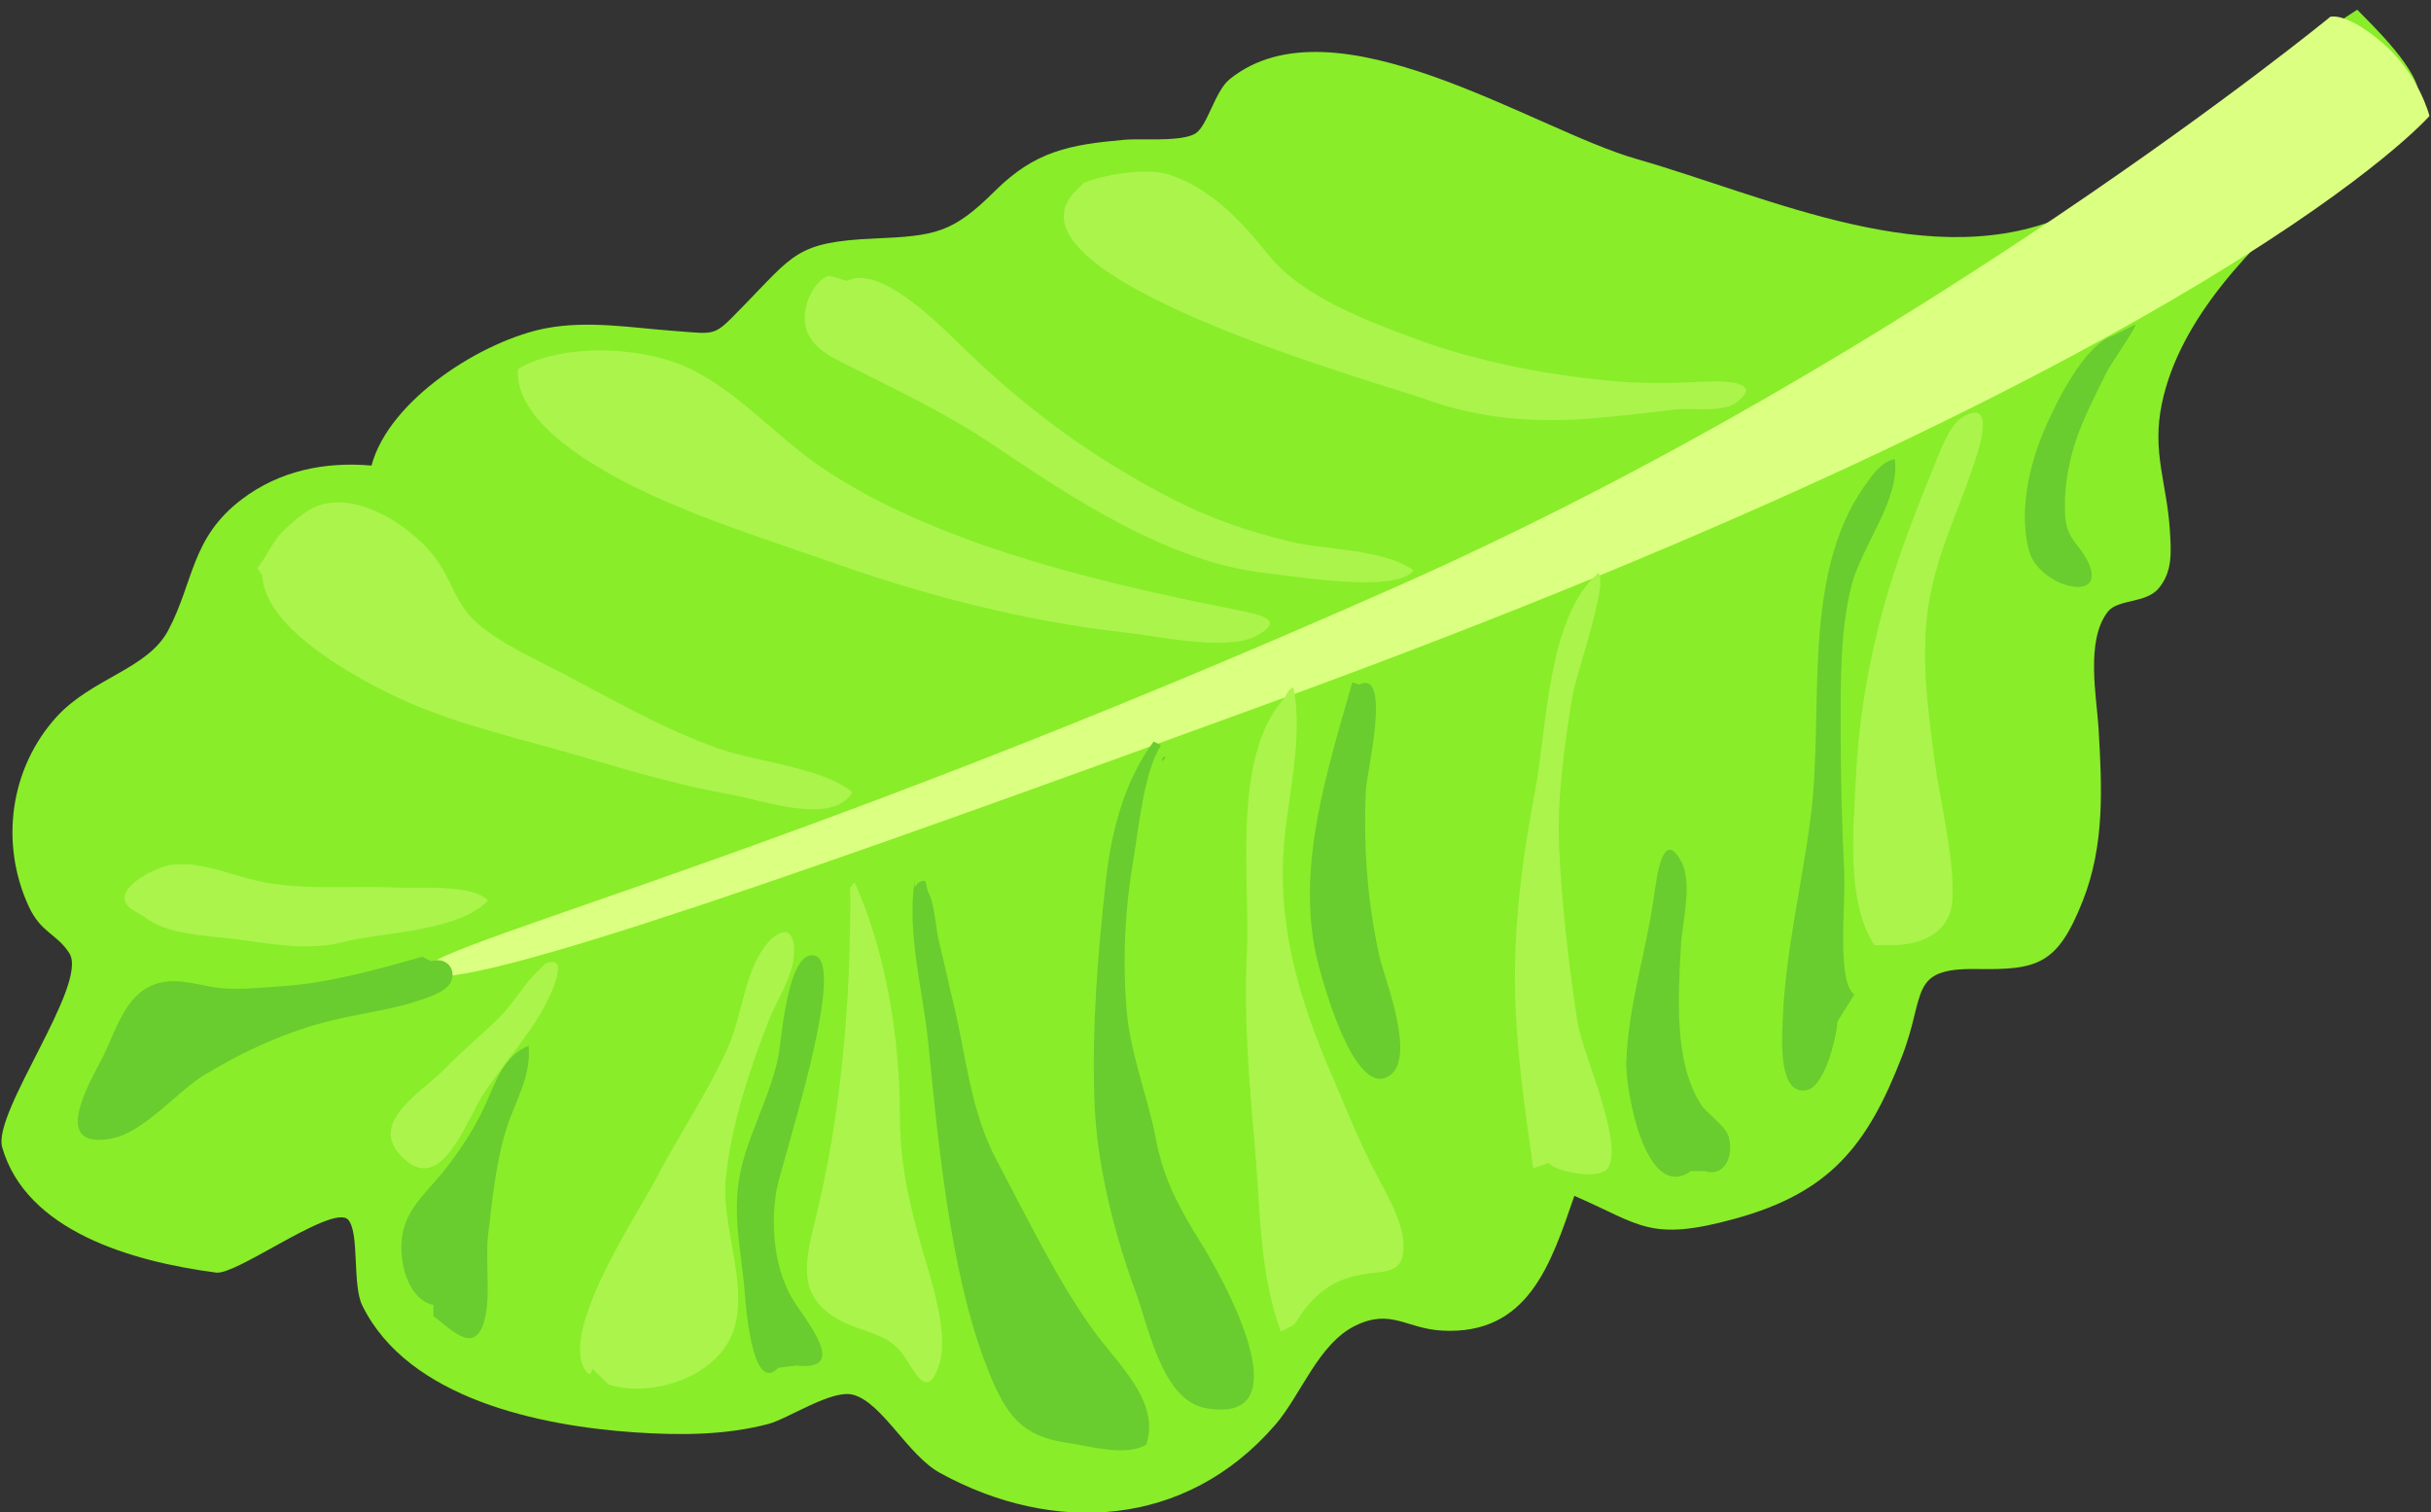 <?xml version="1.0" encoding="UTF-8" standalone="no" ?>
<!DOCTYPE svg PUBLIC "-//W3C//DTD SVG 1.1//EN" "http://www.w3.org/Graphics/SVG/1.1/DTD/svg11.dtd">
<svg xmlns="http://www.w3.org/2000/svg" xmlns:xlink="http://www.w3.org/1999/xlink" version="1.1" width="352" height="219" viewBox="0 0 352 219" xml:space="preserve">
<rect x="0" y="0" width="352" height="219" fill="#333333" stroke="none"/>
<desc>Created with Fabric.js 3.6.3</desc>
<defs>
</defs>
<g transform="matrix(1 0 0 1 176 181)"  >
<g style=""   >
		<g transform="matrix(0.06 0 0 -0.06 -0.76 -70.77)" id="CSbr1aR0mnMFvW70OxB_s"  >
<path style="stroke: none; stroke-width: 1; stroke-dasharray: none; stroke-linecap: butt; stroke-dashoffset: 0; stroke-linejoin: miter; stroke-miterlimit: 4; fill: rgb(137,237,41); fill-rule: nonzero; opacity: 1;" vector-effect="non-scaling-stroke"  transform=" translate(-29834.72, -17032.74)" d="M 32602.6 18846.4 C 32481.2 18770.2 31909.2 18353.9 31909.2 18353.9 C 31579.5 18203 31187.1 18393.5 30862.5 18486.5 C 30614.9 18557.4 30132.8 18881.5 29881.6 18678.8 C 29845.8 18649.9 29828.1 18566 29799.2 18547.9 C 29775.3 18533.2 29721.8 18533.3 29677 18533.5 C 29657.6 18533.6 29639.9 18533.7 29626.9 18532.5 C 29494.9 18520.9 29411.6 18504.7 29316 18409.8 C 29212.8 18307.4 29173 18300.7 29023.5 18294.2 C 28835.8 18286.1 28829.4 18255.1 28706.9 18130.3 C 28633.7 18055.6 28647 18063.5 28536.9 18071.6 C 28438.3 18078.9 28334.2 18096.8 28233.2 18078 C 28081 18049.6 27853.2 17906.6 27810.6 17746.3 C 27698.1 17756.2 27588.4 17734 27497.2 17664.6 C 27374.7 17571.4 27382.6 17466.9 27320.1 17348.8 C 27270.4 17254.6 27135.1 17233.3 27050 17139.2 C 26937.9 17015.3 26913.4 16834.5 26983.3 16682.6 C 27012.9 16618.2 27051.4 16616.5 27081.3 16569.5 C 27128.9 16494.6 26895.1 16185.3 26919.4 16100.8 C 26977.1 15900.2 27228.6 15825.7 27435.8 15798.6 C 27458.6 15795.6 27519.7 15830.4 27582.8 15865.2 C 27657.9 15906.7 27735.8 15948.1 27754.7 15925.7 C 27781.9 15893.6 27763.8 15768.9 27788.4 15719.1 C 27899.6 15493 28219.2 15428.6 28444.9 15413.1 C 28552.1 15405.8 28663.6 15405.6 28768.6 15433.4 C 28816.3 15446.1 28921.5 15517.3 28972.4 15503.9 C 29043.2 15485.3 29104.2 15358 29182.9 15314.9 C 29455.1 15165.7 29775.2 15180.6 29991.9 15431.6 C 30053.8 15503.3 30095.4 15626.7 30184.7 15670.4 C 30271.1 15712.8 30307.4 15663.3 30394.4 15658.6 C 30602.1 15647.6 30656.6 15818.8 30713.4 15983.8 C 30874 15914.6 30894.1 15871.6 31101.7 15928.8 C 31331.7 15992.2 31421.3 16106.5 31504.2 16320.6 C 31562.5 16471.2 31519 16533.7 31682.9 16531.2 C 31831.5 16528.9 31879.1 16541 31940.3 16695.6 C 31994 16831.3 31986.6 16970.9 31978.5 17111.4 C 31974.1 17186.9 31946.3 17323.8 32000.9 17393.7 C 32024.8 17424.2 32092.1 17413.5 32122.8 17449.2 C 32157.8 17490 32153.6 17538.6 32150.6 17589 C 32143.5 17704.5 32106.6 17777.7 32131.3 17896.1 C 32174.1 18101.4 32348.4 18277.9 32507.5 18416.6 C 32569 18470.1 32745.6 18544.5 32751.7 18635 C 32755.9 18697.4 32640.7 18807.8 32602.6 18846.4" stroke-linecap="round" />
</g>
		<g transform="matrix(0.06 0 0 -0.06 30.5 -109.1)" id="Jr7WyAi54grgi5FJxk_ym"  >
<path style="stroke: none; stroke-width: 1; stroke-dasharray: none; stroke-linecap: butt; stroke-dashoffset: 0; stroke-linejoin: miter; stroke-miterlimit: 4; fill: rgb(219,255,129); fill-rule: nonzero; opacity: 1;" vector-effect="non-scaling-stroke"  transform=" translate(-30379.98, -17701.33)" d="M 32562 18859.1 C 32562 18859.1 31566.8 18042.6 30313.8 17486.3 C 28739.4 16787.3 27876.7 16598.3 27964.8 16547.9 C 28053 16497.6 28964.3 16824.2 30023.7 17210.8 C 32297.5 18040.5 32801.3 18619.8 32801.3 18619.8 C 32801.3 18619.8 32776.1 18720.6 32687.9 18796.2 C 32599.8 18871.7 32562 18859.1 32562 18859.1" stroke-linecap="round" />
</g>
		<g transform="matrix(0.06 0 0 -0.06 -107.32 -26.77)" id="56"  >
<path style="stroke: none; stroke-width: 1; stroke-dasharray: none; stroke-linecap: butt; stroke-dashoffset: 0; stroke-linejoin: miter; stroke-miterlimit: 4; fill: rgb(170,244,76); fill-rule: nonzero; opacity: 1;" vector-effect="non-scaling-stroke"  transform=" translate(-27976.17, -16265.35)" d="M 27854.8 16016.3 C 27842 16016.3 27828.3 16021.4 27813.8 16033.1 C 27705.6 16120.7 27847.7 16197.1 27906.7 16258.3 C 27947.4 16300.4 27992.2 16337.1 28034.1 16377.9 C 28071 16414 28097.5 16464.2 28134.9 16497.6 L 28147.4 16510.2 C 28154.4 16513.1 28159.9 16514.4 28164.3 16514.4 C 28190.1 16514.4 28173.2 16468.6 28164.8 16447.2 C 28129.7 16359.1 28050.1 16275.3 27998 16195 C 27964.1 16142.6 27919.1 16016.3 27854.8 16016.3" stroke-linecap="round" />
</g>
		<g transform="matrix(0.06 0 0 -0.06 -49.37 -17.02)" id="ZensqPOkkBrI-9GJr0kCr"  >
<path style="stroke: none; stroke-width: 1; stroke-dasharray: none; stroke-linecap: butt; stroke-dashoffset: 0; stroke-linejoin: miter; stroke-miterlimit: 4; fill: rgb(170,244,76); fill-rule: nonzero; opacity: 1;" vector-effect="non-scaling-stroke"  transform=" translate(-28987.03, -16095.3)" d="M 29112.7 15492.3 C 29091 15492.3 29069.3 15545.4 29046.4 15570.6 C 29012.2 15608.3 28962.7 15614.2 28920.7 15633.4 C 28806 15685.9 28813.2 15760.7 28841.5 15874.1 C 28907 16135.9 28930.4 16414.7 28928.3 16686.5 C 28934.5 16691.3 28932.6 16696.2 28939.3 16698.3 C 29012.8 16535.1 29047.9 16326.8 29048 16143.4 C 29048 16019.5 29070.6 15922.3 29104.7 15805 C 29125 15734.9 29167.3 15608.2 29142.8 15534.1 C 29132.7 15503.6 29122.7 15492.3 29112.7 15492.3" stroke-linecap="round" />
</g>
		<g transform="matrix(0.06 0 0 -0.06 -76.51 -12.97)" id="Jczo13RH2UzR8mu8ara4L"  >
<path style="stroke: none; stroke-width: 1; stroke-dasharray: none; stroke-linecap: butt; stroke-dashoffset: 0; stroke-linejoin: miter; stroke-miterlimit: 4; fill: rgb(170,244,76); fill-rule: nonzero; opacity: 1;" vector-effect="non-scaling-stroke"  transform=" translate(-28513.6, -16024.7)" d="M 28391.9 15473.8 C 28367.9 15473.8 28344.7 15477 28323.8 15483.7 L 28286 15521.4 C 28280.7 15517.5 28286.1 15509.6 28276.4 15509.6 C 28275.9 15509.6 28275.4 15509.6 28274.8 15509.7 C 28192.3 15594.5 28394.3 15895.6 28435.5 15974.9 C 28492 16083.6 28560.8 16184.1 28611.7 16295.9 C 28645.4 16369.9 28651.9 16477.6 28701.6 16541.6 C 28719 16564.1 28735.8 16575.6 28748.6 16575.6 C 28765.1 16575.6 28775 16556.3 28771.2 16516.5 C 28766.2 16463.5 28728.3 16408 28709.3 16359 C 28662 16236.7 28618.9 16106.3 28606.8 15976.5 C 28595.8 15857.5 28670.3 15707.5 28618.5 15596.7 C 28581.8 15518.1 28481.2 15473.8 28391.9 15473.8" stroke-linecap="round" />
</g>
		<g transform="matrix(0.06 0 0 -0.06 15.82 -34.83)" id="TnIVXdy0t236i8FmXMpOL"  >
<path style="stroke: none; stroke-width: 1; stroke-dasharray: none; stroke-linecap: butt; stroke-dashoffset: 0; stroke-linejoin: miter; stroke-miterlimit: 4; fill: rgb(170,244,76); fill-rule: nonzero; opacity: 1;" vector-effect="non-scaling-stroke"  transform=" translate(-30123.97, -16405.85)" d="M 30017.8 15628.5 C 29964.8 15774.9 29968.8 15925.3 29954.8 16080.4 C 29941.2 16232 29928.7 16385.9 29935.9 16540.3 C 29944.4 16720.6 29899.4 17009.4 30022.4 17152.5 C 30035.3 17167.6 30032.1 17176.2 30048.2 17183.2 C 30074.4 17059.1 30030.8 16907.1 30024 16779.3 C 30014 16593.5 30065.2 16424 30137.3 16256.1 C 30172.8 16173.6 30204.6 16092.1 30245.9 16012.8 C 30271.5 15963.7 30313 15895.1 30314.1 15837.7 C 30315.5 15767.8 30275.3 15775.8 30219.5 15766.9 C 30158.7 15757.3 30120.1 15735.4 30079.1 15686.6 C 30063.3 15667.8 30053.5 15643.7 30043 15641.1 L 30017.8 15628.5" stroke-linecap="round" />
</g>
		<g transform="matrix(0.06 0 0 -0.06 50.36 -54.49)" id="asKh7FlWonyohMAF9x4RQ"  >
<path style="stroke: none; stroke-width: 1; stroke-dasharray: none; stroke-linecap: butt; stroke-dashoffset: 0; stroke-linejoin: miter; stroke-miterlimit: 4; fill: rgb(170,244,76); fill-rule: nonzero; opacity: 1;" vector-effect="non-scaling-stroke"  transform=" translate(-30726.45, -16748.75)" d="M 30787.8 16023.1 C 30749 16023.1 30700.5 16037.4 30691.6 16050.4 L 30653.8 16037.9 C 30632.3 16191.6 30610.2 16336.2 30609.8 16496.2 C 30609.4 16649.8 30630.3 16801.6 30658.7 16951 C 30687.3 17100.9 30688 17369.6 30811.1 17474.4 C 30836.9 17453.4 30756.4 17226.7 30748.5 17177.7 C 30729.2 17057.9 30710.6 16929.4 30716.7 16806.3 C 30723.6 16666.3 30740 16528.3 30760.6 16390.5 C 30770.9 16321.2 30872 16101.3 30835 16039.3 C 30828.1 16027.6 30809.4 16023.1 30787.8 16023.1" stroke-linecap="round" />
</g>
		<g transform="matrix(0.06 0 0 -0.06 101.72 -82.7)" id="Yh5HlBW30r9MhO9RE3mvX"  >
<path style="stroke: none; stroke-width: 1; stroke-dasharray: none; stroke-linecap: butt; stroke-dashoffset: 0; stroke-linejoin: miter; stroke-miterlimit: 4; fill: rgb(170,244,76); fill-rule: nonzero; opacity: 1;" vector-effect="non-scaling-stroke"  transform=" translate(-31622.18, -17240.8)" d="M 31561.2 16598.2 C 31558.9 16598.2 31556.7 16598.3 31554.4 16598.3 L 31516.6 16598.3 C 31447.5 16705 31466.9 16882.4 31472.5 17006.1 C 31479.5 17156.7 31508.5 17314.1 31552.6 17459.7 C 31582.2 17557.3 31620.3 17654.6 31659.7 17751.1 C 31673.2 17784.2 31696.5 17852.2 31729.2 17872.2 C 31742 17880 31751.8 17883.4 31759.2 17883.4 C 31788.2 17883.4 31779 17830.8 31768.5 17794.8 C 31730.8 17666.3 31667.6 17551.6 31647.3 17416.9 C 31628.9 17294.5 31645.9 17166.7 31661.8 17047 C 31675.7 16941.9 31709.5 16816.1 31705.5 16711.7 C 31702.3 16626.4 31628.5 16598.2 31561.2 16598.2" stroke-linecap="round" />
</g>
		<g transform="matrix(0.06 0 0 -0.06 -131.64 -49.91)" id="Yk-N6P5dr9eq2jPiqXiYY"  >
<path style="stroke: none; stroke-width: 1; stroke-dasharray: none; stroke-linecap: butt; stroke-dashoffset: 0; stroke-linejoin: miter; stroke-miterlimit: 4; fill: rgb(170,244,76); fill-rule: nonzero; opacity: 1;" vector-effect="non-scaling-stroke"  transform=" translate(-27552.03, -16668.85)" d="M 27551.9 16569.6 C 27494.9 16569.6 27436.4 16579.9 27380.5 16587.1 C 27310.3 16596.2 27216.9 16596.5 27158.7 16642.4 L 27127.2 16661.3 C 27073.8 16706.1 27190.8 16763 27228 16767 C 27235.6 16767.8 27243.1 16768.1 27250.5 16768.1 C 27311.6 16768.1 27369.2 16743.3 27428.2 16729.2 C 27488.4 16714.8 27552.2 16712.6 27616.2 16712.6 C 27630.6 16712.6 27645.1 16712.7 27659.5 16712.8 C 27673.9 16712.9 27688.2 16713 27702.5 16713 C 27725.5 16713 27748.4 16712.7 27771 16711.7 C 27778.7 16711.3 27787.7 16711.2 27797.6 16711.2 C 27803.2 16711.2 27809.2 16711.3 27815.3 16711.3 C 27821.4 16711.3 27827.7 16711.4 27834.2 16711.4 C 27893 16711.4 27963.2 16708.8 27990.6 16680.2 C 27916 16603.8 27734.7 16604.5 27637.7 16579.4 C 27609.8 16572.3 27581.1 16569.6 27551.9 16569.6" stroke-linecap="round" />
</g>
		<g transform="matrix(0.06 0 0 -0.06 -95.68 -86.04)" id="6"  >
<path style="stroke: none; stroke-width: 1; stroke-dasharray: none; stroke-linecap: butt; stroke-dashoffset: 0; stroke-linejoin: miter; stroke-miterlimit: 4; fill: rgb(170,244,76); fill-rule: nonzero; opacity: 1;" vector-effect="non-scaling-stroke"  transform=" translate(-28179.3, -17299.15)" d="M 28802.3 16928.7 C 28734.2 16928.7 28651 16955.9 28607.3 16963.6 C 28483.4 16985.4 28364.1 17020.5 28241.9 17056.5 C 28101.8 17097.8 27952 17130.4 27818.4 17190.1 C 27717.2 17235.4 27479.2 17359.8 27473.6 17492.6 L 27461 17511.5 C 27469.8 17514.4 27497.6 17572.3 27517.7 17593.5 C 27540.6 17617.6 27576.6 17649.4 27607.3 17661 C 27622.8 17666.9 27639.2 17669.6 27656.2 17669.6 C 27750.2 17669.6 27859.6 17588.2 27903.4 17517.7 C 27935 17466.8 27945.3 17419.5 27991.4 17379 C 28045.6 17331.6 28116.5 17298.9 28180.3 17266.1 C 28310.8 17198.9 28433.6 17125.3 28574.3 17075.5 C 28667.5 17042.6 28824.8 17030 28897.6 16969.9 C 28879.9 16938.9 28843.9 16928.7 28802.3 16928.7" stroke-linecap="round" />
</g>
		<g transform="matrix(0.06 0 0 -0.06 -46.57 -109.09)" id="wBUk8FN2qUj4-76stsAnr"  >
<path style="stroke: none; stroke-width: 1; stroke-dasharray: none; stroke-linecap: butt; stroke-dashoffset: 0; stroke-linejoin: miter; stroke-miterlimit: 4; fill: rgb(170,244,76); fill-rule: nonzero; opacity: 1;" vector-effect="non-scaling-stroke"  transform=" translate(-29035.84, -17701.1)" d="M 29817.2 17348.2 C 29740.9 17348.2 29648.8 17366.9 29595.9 17372.8 C 29362.9 17398.7 29127.2 17458 28903 17536.7 C 28755.8 17588.3 28599.7 17636.9 28457.6 17701.8 C 28355.3 17748.4 28139.5 17858.1 28128.6 17990.1 L 28128.6 18009 C 28180.6 18040 28253.1 18054 28326.9 18054 C 28400.3 18054 28474.8 18040.1 28531.6 18015.3 C 28655.3 17961.1 28751.5 17845.1 28864 17769.7 C 29092.2 17616.5 29400 17529 29666.5 17469 C 29732 17454.2 29796.6 17441.1 29860.4 17428.2 C 29910.1 17418.1 29987.3 17405.9 29910.9 17365.1 C 29887.6 17352.6 29854.3 17348.2 29817.2 17348.2" stroke-linecap="round" />
</g>
		<g transform="matrix(0.06 0 0 -0.06 -15.39 -118.88)" id="14"  >
<path style="stroke: none; stroke-width: 1; stroke-dasharray: none; stroke-linecap: butt; stroke-dashoffset: 0; stroke-linejoin: miter; stroke-miterlimit: 4; fill: rgb(170,244,76); fill-rule: nonzero; opacity: 1;" vector-effect="non-scaling-stroke"  transform=" translate(-29579.68, -17871.95)" d="M 30196.2 17501.9 C 30109.6 17501.9 30002.8 17519.3 29961.1 17523.7 C 29723.1 17549.1 29488.7 17706.2 29293.6 17837.4 C 29187 17909 29073.9 17962.3 28959.8 18020 C 28912.4 18044 28857.4 18066.5 28846.3 18122.2 C 28838.1 18163.6 28863.4 18228.1 28903.1 18242 L 28947.2 18229.4 C 28956.8 18234.2 28967.3 18236.4 28978.4 18236.4 C 29065.4 18236.4 29191.7 18101.8 29243.2 18052.9 C 29394.8 17909.1 29542.4 17801.6 29728.1 17705.1 C 29821.8 17656.4 29913.1 17625.6 30012.9 17601 C 30101.4 17579.2 30241.8 17583.3 30314.6 17530.5 C 30297.7 17508.9 30251 17501.9 30196.2 17501.9" stroke-linecap="round" />
</g>
		<g transform="matrix(0.06 0 0 -0.06 27.42 -138.16)" id="FCy4eLMVX6d3lT0UvLhye"  >
<path style="stroke: none; stroke-width: 1; stroke-dasharray: none; stroke-linecap: butt; stroke-dashoffset: 0; stroke-linejoin: miter; stroke-miterlimit: 4; fill: rgb(170,244,76); fill-rule: nonzero; opacity: 1;" vector-effect="non-scaling-stroke"  transform=" translate(-30326.38, -18208.25)" d="M 30679.7 17908.3 C 30577.3 17908.3 30477.3 17922.4 30376.9 17958.4 C 30264.1 17998.9 29346.1 18251.2 29526.6 18456.1 L 29551.8 18481.3 C 29586.4 18495.3 29647.4 18508.2 29699.8 18508.2 C 29722.2 18508.2 29743.1 18505.8 29759.6 18500.2 C 29862.9 18464.9 29933.8 18385.8 29998.9 18305.1 C 30079.5 18205.2 30241.7 18145.1 30359.4 18101.9 C 30507.5 18047.5 30687.6 18013.8 30844.2 18001.3 C 30874.8 17998.8 30905.4 17997.9 30936 17997.9 C 30974.8 17997.9 31013.5 17999.4 31052 18001.3 C 31058.3 18001.6 31065.9 18001.8 31074.1 18001.8 C 31120.4 18001.8 31184.7 17994.4 31126.3 17950.7 C 31107.5 17936.7 31075.6 17934.5 31044 17934.5 C 31037.1 17934.5 31030.2 17934.6 31023.5 17934.7 C 31016.7 17934.8 31010.2 17934.9 31003.9 17934.9 C 30993.2 17934.9 30983.3 17934.7 30975 17933.5 C 30918.7 17926.1 30862.4 17920.2 30805 17914.7 C 30762.7 17910.6 30721 17908.3 30679.7 17908.3" stroke-linecap="round" />
</g>
		<g transform="matrix(0.06 0 0 -0.06 -108.65 -8.4)" id="V3EV9W2tQZvag3RG2ZSYs"  >
<path style="stroke: none; stroke-width: 1; stroke-dasharray: none; stroke-linecap: butt; stroke-dashoffset: 0; stroke-linejoin: miter; stroke-miterlimit: 4; fill: rgb(105,204,47); fill-rule: nonzero; opacity: 1;" vector-effect="non-scaling-stroke"  transform=" translate(-27953.03, -15944.9)" d="M 28004.2 16160.7 C 27978.2 16101.6 27945 16051.6 27905.4 16000.1 C 27864.3 15946.9 27811 15907.8 27800.9 15836.8 C 27792.6 15778.9 27813.4 15686.5 27876.5 15672.1 L 27876.5 15644.6 C 27913.6 15620.2 27972.3 15549.9 27997.6 15628.1 C 28016.8 15687.6 28000.7 15779.7 28008.5 15842.3 C 28019.2 15929.1 28027 16017.2 28053.6 16100.3 C 28075 16167.2 28113.2 16224.8 28106 16297.6 C 28047.9 16273.8 28027.5 16213.7 28004.2 16160.7" stroke-linecap="round" />
</g>
		<g transform="matrix(0.06 0 0 -0.06 -26.74 -12.23)" id="RMOVBUDzwVhtOqm-CP2Xc"  >
<path style="stroke: none; stroke-width: 1; stroke-dasharray: none; stroke-linecap: butt; stroke-dashoffset: 0; stroke-linejoin: miter; stroke-miterlimit: 4; fill: rgb(105,204,47); fill-rule: nonzero; opacity: 1;" vector-effect="non-scaling-stroke"  transform=" translate(-29381.64, -16011.68)" d="M 29300.2 16022 C 29235.1 16144.3 29226.3 16273.9 29194.6 16403.9 C 29182.5 16453.7 29172.5 16502.1 29160.3 16550.7 C 29151.9 16584.1 29149.9 16642.4 29134 16671.5 C 29131.6 16676 29129 16691.9 29127.6 16698 C 29112.4 16699.7 29108.2 16692.7 29101.1 16682.5 L 29101.1 16699 C 29082.5 16568.7 29121 16437.3 29134.1 16307.9 C 29150.8 16140.8 29167 15972.1 29198.6 15807.9 C 29218.2 15706.2 29242.7 15605.7 29281 15511.6 C 29322.5 15409.5 29359.2 15358.5 29469 15342.5 C 29523.6 15334.5 29610.4 15308.7 29660.3 15338 C 29694.5 15441.5 29592.6 15531.4 29535.2 15610.2 C 29445.9 15732.8 29372 15887.2 29300.2 16022" stroke-linecap="round" />
</g>
		<g transform="matrix(0.06 0 0 -0.06 20.21 -53.49)" id="vKk_VB_xmUfh4kxR23M9O"  >
<path style="stroke: none; stroke-width: 1; stroke-dasharray: none; stroke-linecap: butt; stroke-dashoffset: 0; stroke-linejoin: miter; stroke-miterlimit: 4; fill: rgb(105,204,47); fill-rule: nonzero; opacity: 1;" vector-effect="non-scaling-stroke"  transform=" translate(-30200.52, -16731.31)" d="M 30226.7 16951.6 C 30228.5 16989.4 30289.6 17243.1 30210.4 17204.2 L 30193.9 17209.7 C 30136 17004.6 30059.4 16773 30105.9 16555 C 30117.1 16502.2 30196.4 16205.7 30282 16259.4 C 30350 16302 30271.8 16493.3 30259.8 16546.6 C 30230.1 16678.3 30220.1 16815.2 30226.7 16951.6" stroke-linecap="round" />
</g>
		<g transform="matrix(0.06 0 0 -0.06 -137.6 -29.2)" id="PoD-fBU0u2pkZ49L6bUpL"  >
<path style="stroke: none; stroke-width: 1; stroke-dasharray: none; stroke-linecap: butt; stroke-dashoffset: 0; stroke-linejoin: miter; stroke-miterlimit: 4; fill: rgb(105,204,47); fill-rule: nonzero; opacity: 1;" vector-effect="non-scaling-stroke"  transform=" translate(-27448.09, -16307.76)" d="M 27897.1 16469.7 C 27910 16502.1 27881.1 16529.3 27849.1 16517.8 L 27827.1 16528.7 C 27718 16497.8 27602.2 16465 27486.6 16457.4 C 27437.9 16454.1 27388.2 16448.4 27339.6 16453.1 C 27297.7 16457.1 27251.7 16474.9 27206.6 16468.3 C 27110.7 16454.3 27090.9 16352.5 27051.4 16277.4 C 27021.2 16219.7 26929.7 16060.7 27079 16090.5 C 27156.7 16106 27234.8 16203.1 27301 16243.3 C 27395.6 16300.8 27501.2 16349.3 27608.8 16375.1 C 27681.1 16392.5 27756.9 16401.4 27827.1 16425.8 C 27847.7 16432.9 27887.7 16446.2 27897.1 16469.7" stroke-linecap="round" />
</g>
		<g transform="matrix(0.06 0 0 -0.06 -63 -12.43)" id="v1zGxkHQ4s_c9-LN9Z_yu"  >
<path style="stroke: none; stroke-width: 1; stroke-dasharray: none; stroke-linecap: butt; stroke-dashoffset: 0; stroke-linejoin: miter; stroke-miterlimit: 4; fill: rgb(105,204,47); fill-rule: nonzero; opacity: 1;" vector-effect="non-scaling-stroke"  transform=" translate(-28749.13, -16015.25)" d="M 28832.3 16518.3 C 28766.9 16535.3 28751.3 16313.8 28745.4 16281.6 C 28726.7 16179.9 28668.8 16084.7 28650.5 15985.1 C 28634.1 15895.5 28653.3 15807.6 28661.7 15721.5 C 28664.9 15687.8 28678.2 15455.4 28744.2 15523.8 L 28788.1 15529.3 C 28920.7 15513.9 28804 15643.9 28775.8 15694 C 28733.9 15768.3 28725 15869.4 28739.9 15953.4 C 28751 16016 28911.5 16497.6 28832.3 16518.3" stroke-linecap="round" />
</g>
		<g transform="matrix(0.06 0 0 -0.06 125.21 -115.02)" id="uIwPrablR9JYY5l8aypil"  >
<path style="stroke: none; stroke-width: 1; stroke-dasharray: none; stroke-linecap: butt; stroke-dashoffset: 0; stroke-linejoin: miter; stroke-miterlimit: 4; fill: rgb(105,204,47); fill-rule: nonzero; opacity: 1;" vector-effect="non-scaling-stroke"  transform=" translate(-32031.84, -17804.48)" d="M 32092.7 18000.4 C 32106.9 18029.7 32168.7 18115.2 32165.3 18121.3 L 32110.4 18093.8 C 32041.3 18071.8 31971.3 17928.6 31944.2 17864.4 C 31908 17778.8 31884.3 17671.2 31907.4 17577.5 C 31929.4 17487.7 32099 17445.1 32051.4 17546.2 C 32027.6 17596.5 31997.5 17600.7 31995.1 17665.5 C 31993.2 17714.1 31999 17757.4 32010.2 17802.8 C 32027.7 17873.5 32061.2 17935.4 32092.7 18000.4" stroke-linecap="round" />
</g>
		<g transform="matrix(0.06 0 0 -0.06 -7.53 -71.13)" id="CBGN4biRJ6OphXXae-vhn"  >
<path style="stroke: none; stroke-width: 1; stroke-dasharray: none; stroke-linecap: butt; stroke-dashoffset: 0; stroke-linejoin: miter; stroke-miterlimit: 4; fill: rgb(105,204,47); fill-rule: nonzero; opacity: 1;" vector-effect="non-scaling-stroke"  transform=" translate(-29716.76, -17039.05)" d="M 29717.8 17044.2 C 29715.8 17041.7 29713.8 17038.9 29712 17036 L 29716.1 17033.9 C 29715.8 17039.5 29727.2 17042.1 29717.8 17044.2" stroke-linecap="round" />
</g>
		<g transform="matrix(0.06 0 0 -0.06 -6.03 -25.25)" id="axGU6HcBMmLmN1ph8ZUnE"  >
<path style="stroke: none; stroke-width: 1; stroke-dasharray: none; stroke-linecap: butt; stroke-dashoffset: 0; stroke-linejoin: miter; stroke-miterlimit: 4; fill: rgb(105,204,47); fill-rule: nonzero; opacity: 1;" vector-effect="non-scaling-stroke"  transform=" translate(-29742.97, -16238.74)" d="M 29700 16084 C 29680.9 16184.9 29638.5 16289.1 29629.5 16391.3 C 29618.4 16517.5 29624.9 16642.1 29646 16764.9 C 29658.1 16835.3 29670.7 16973.2 29712 17036 L 29694.2 17044.9 C 29623.4 16949.7 29592 16827.9 29579 16709.7 C 29559.6 16532.6 29545 16357.8 29551.4 16177.2 C 29556.8 16023.5 29598.5 15858.9 29651.6 15714.5 C 29682.9 15629.5 29715.3 15454.4 29820.5 15436 C 30063.1 15393.5 29855.9 15758.6 29808 15835.3 C 29756.5 15917.8 29718 15988.5 29700 16084" stroke-linecap="round" />
</g>
		<g transform="matrix(0.06 0 0 -0.06 67 -34.28)" id="qGg6EJ9Lmsdb2gHyRJQyW"  >
<path style="stroke: none; stroke-width: 1; stroke-dasharray: none; stroke-linecap: butt; stroke-dashoffset: 0; stroke-linejoin: miter; stroke-miterlimit: 4; fill: rgb(105,204,47); fill-rule: nonzero; opacity: 1;" vector-effect="non-scaling-stroke"  transform=" translate(-31016.63, -16396.24)" d="M 31070.3 16177.8 C 31005.9 16281.5 31016.6 16435.2 31023.1 16558.9 C 31026.1 16615.9 31052.8 16712 31022.6 16764.9 C 30978 16843.3 30964.6 16722 30957.6 16674.3 C 30938 16539.4 30896.6 16415.8 30891.3 16278.9 C 30888.9 16216.8 30935.5 15937.9 31047.8 16015.3 L 31080.8 16015.3 C 31127.2 16000.2 31151.8 16049.9 31138.4 16098.1 C 31130.9 16125 31085.5 16153.2 31070.3 16177.8" stroke-linecap="round" />
</g>
		<g transform="matrix(0.06 0 0 -0.06 90.24 -68.81)" id="bcZSg8wF158I_ZZyX4a6k"  >
<path style="stroke: none; stroke-width: 1; stroke-dasharray: none; stroke-linecap: butt; stroke-dashoffset: 0; stroke-linejoin: miter; stroke-miterlimit: 4; fill: rgb(105,204,47); fill-rule: nonzero; opacity: 1;" vector-effect="non-scaling-stroke"  transform=" translate(-31421.96, -16998.44)" d="M 31557.1 17760.5 C 31524.8 17753.2 31504.5 17724 31484.4 17695.6 C 31330 17477.4 31387.2 17150.6 31354.4 16896.7 C 31333.2 16732.4 31292.5 16568 31286.7 16402.4 C 31285.1 16358.6 31276.1 16224 31344.7 16237.3 C 31390.8 16246.2 31419.3 16378.8 31418.5 16402.4 L 31459.7 16468.3 C 31416.5 16497.2 31438.9 16689.4 31435.2 16764.9 C 31429.7 16875.2 31426.7 16989.6 31426.7 17102.6 C 31426.7 17218.8 31424.6 17346.3 31453.3 17456.8 C 31478 17552 31570.8 17663.5 31557.1 17760.5" stroke-linecap="round" />
</g>
</g>
</g>
</svg>